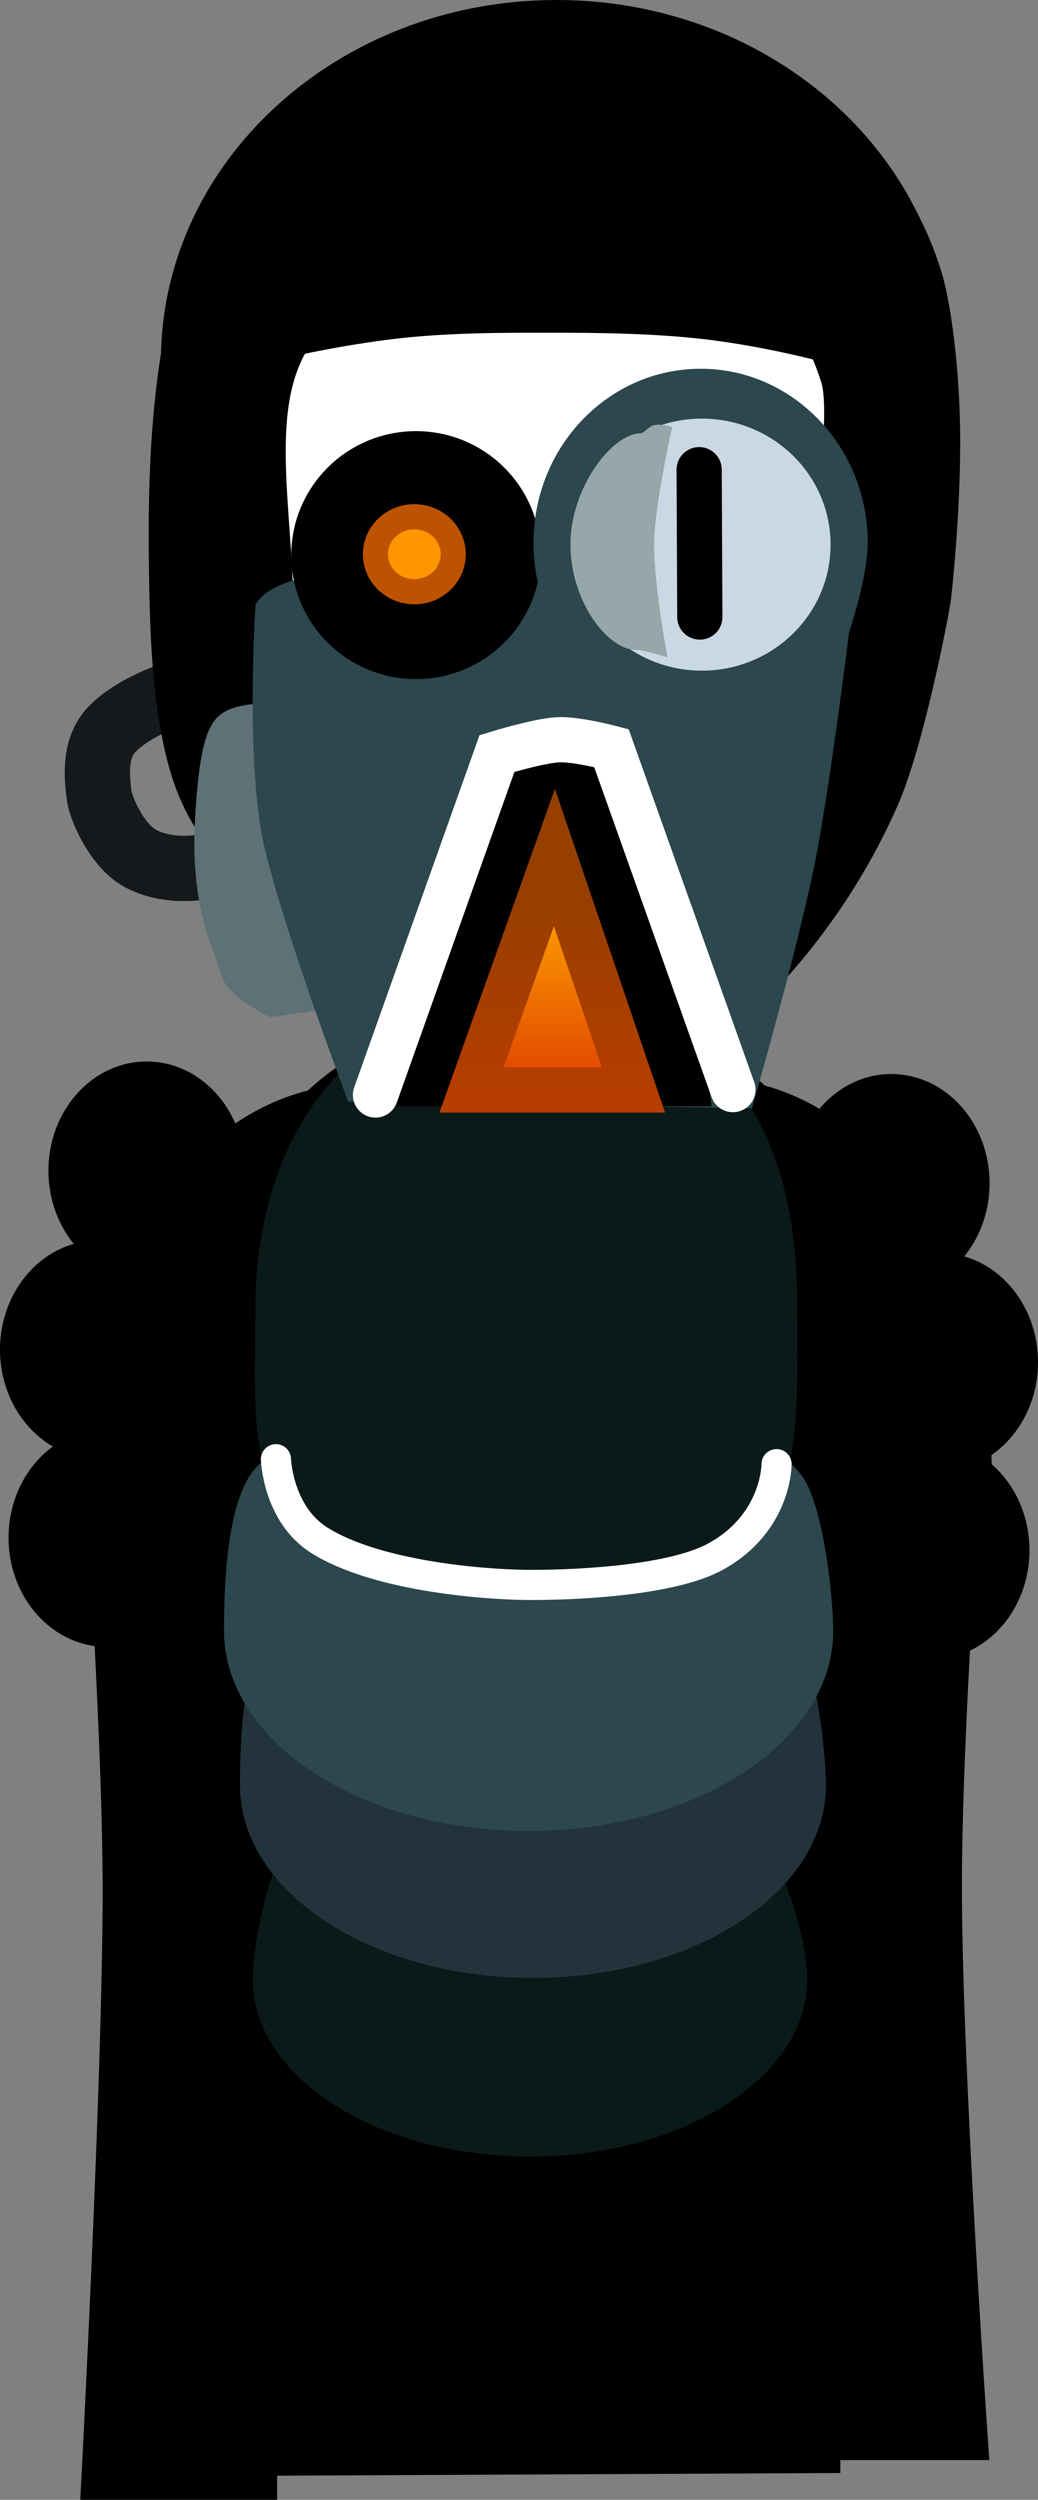 <svg version="1.1" xmlns="http://www.w3.org/2000/svg" xmlns:xlink="http://www.w3.org/1999/xlink" width="103.345" height="248.839" viewBox="0,0,103.345,248.839"><rect x="0" y="0" width="103.345" height="248.839" fill="#808080" stroke="none"/><defs><linearGradient x1="243.335" y1="139.859" x2="243.335" y2="158.501" gradientUnits="userSpaceOnUse" id="color-1"><stop offset="0" stop-color="#ffa200"/><stop offset="1" stop-color="#de4000"/></linearGradient><linearGradient x1="243.335" y1="139.859" x2="243.335" y2="158.501" gradientUnits="userSpaceOnUse" id="color-2"><stop offset="0" stop-color="#973f00"/><stop offset="1" stop-color="#b53d00"/></linearGradient></defs><g transform="translate(-188.327,-49.997)"><g data-paper-data="{&quot;isPaintingLayer&quot;:true}" fill-rule="nonzero" stroke-linejoin="miter" stroke-miterlimit="10" stroke-dasharray="" stroke-dashoffset="0" style="mix-blend-mode: normal"><g><path d="M266.532,293.627v-107.717h18.954c0,0 -2.641,34.273 -2.641,51.772c0,18.365 2.641,55.945 2.641,55.945z" fill="#000000" stroke="#000000" stroke-width="2.5" stroke-linecap="butt"/><path d="M197.635,297.586c0,0 2.161,-40.684 2.161,-59.393c0,-16.49 -2.161,-47.046 -2.161,-47.046h17.033v106.439z" fill="#000000" stroke="#000000" stroke-width="2.5" stroke-linecap="butt"/><path d="M211.238,295.204c0,0 0.03,-90.227 0.601,-115.456c0.101,-4.472 0.738,-8.037 1.781,-10.877c4.838,-13.176 18.415,-17.303 27.758,-17.163c11.654,0.175 26.076,3.324 28.108,20.371c1.961,16.45 1.262,122.842 1.262,122.842z" fill="#000000" stroke="#000000" stroke-width="2.5" stroke-linecap="butt"/><path d="M197.766,206.195c0,0 -3.388,-17.749 5.689,-33.312c9.077,-15.562 21.688,-13.628 21.688,-13.628v46.939c0,0 -4.387,-10.815 -8.829,-15.455c-1.644,-1.717 -3.615,-1.225 -5.643,1.277c-0.749,0.924 -2.395,14.264 -2.395,14.264l-10.51,-0.086z" fill="#000000" stroke="#000000" stroke-width="2.5" stroke-linecap="butt"/><path d="M274.712,205.658c0,0 -1.646,-13.34 -2.395,-14.264c-2.027,-2.502 -3.999,-2.994 -5.643,-1.277c-4.443,4.64 -8.829,15.455 -8.829,15.455v-46.939c0,0 12.612,-1.935 21.688,13.628c9.077,15.562 5.689,33.312 5.689,33.312z" data-paper-data="{&quot;index&quot;:null}" fill="#000000" stroke="#000000" stroke-width="2.5" stroke-linecap="butt"/><path d="M208.746,203.064c0,6.003 -4.38,10.87 -9.784,10.87c-5.403,0 -9.784,-4.867 -9.784,-10.87c0,-6.003 4.38,-10.87 9.784,-10.87c5.403,0 9.784,4.867 9.784,10.87z" fill="#000000" stroke="none" stroke-width="0" stroke-linecap="butt"/><path d="M207.895,184.344c0,6.003 -4.38,10.87 -9.784,10.87c-5.403,0 -9.784,-4.867 -9.784,-10.87c0,-6.003 4.38,-10.87 9.784,-10.87c5.403,0 9.784,4.867 9.784,10.87z" fill="#000000" stroke="none" stroke-width="0" stroke-linecap="butt"/><path d="M212.716,166.53c0,6.003 -4.38,10.87 -9.784,10.87c-5.403,0 -9.784,-4.867 -9.784,-10.87c0,-6.003 4.38,-10.87 9.784,-10.87c5.403,0 9.784,4.867 9.784,10.87z" fill="#000000" stroke="none" stroke-width="0" stroke-linecap="butt"/><path d="M268.69,247.032c0,9.741 -12.355,17.637 -27.596,17.637c-15.241,0 -27.596,-7.896 -27.596,-17.637c0,-3.545 1.636,-12.213 4.452,-14.977c4.922,-4.833 13.449,-2.66 23.144,-2.66c9.308,0 17.285,-1.4 22.283,3.112c3.185,2.876 5.313,10.733 5.313,14.525z" fill="#0a1a19" stroke="none" stroke-width="0" stroke-linecap="butt"/><path d="M270.557,227.717c0,10.586 -13.059,19.167 -29.168,19.167c-16.109,0 -29.168,-8.581 -29.168,-19.167c0,-3.87 0.17,-12.723 3.172,-15.736c5.209,-5.228 15.777,-3.431 25.996,-3.431c11.192,0 21.174,-1.897 26.065,4.182c2.149,2.671 3.103,11.754 3.103,14.985z" fill="#22333c" stroke="none" stroke-width="0" stroke-linecap="butt"/><path d="M281.038,193.444c5.404,0 9.784,4.867 9.784,10.87c0,6.003 -4.38,10.87 -9.784,10.87c-5.403,0 -9.784,-4.867 -9.784,-10.87c0,-6.003 4.38,-10.87 9.784,-10.87z" data-paper-data="{&quot;index&quot;:null}" fill="#000000" stroke="none" stroke-width="0" stroke-linecap="butt"/><path d="M281.889,174.724c5.404,0 9.784,4.867 9.784,10.87c0,6.003 -4.38,10.87 -9.784,10.87c-5.403,0 -9.784,-4.866 -9.784,-10.87c0,-6.003 4.38,-10.87 9.784,-10.87z" data-paper-data="{&quot;index&quot;:null}" fill="#000000" stroke="none" stroke-width="0" stroke-linecap="butt"/><path d="M277.068,156.91c5.404,0 9.784,4.867 9.784,10.87c0,6.003 -4.38,10.87 -9.784,10.87c-5.403,0 -9.784,-4.866 -9.784,-10.87c0,-6.003 4.38,-10.87 9.784,-10.87z" data-paper-data="{&quot;index&quot;:null}" fill="#000000" stroke="none" stroke-width="0" stroke-linecap="butt"/><path d="M271.283,212.33c0,11.006 -13.577,19.928 -30.326,19.928c-16.749,0 -30.326,-8.922 -30.326,-19.928c0,-4.024 0.177,-13.228 3.297,-16.361c5.416,-5.436 16.403,-3.567 27.028,-3.567c11.636,0 22.015,-1.972 27.1,4.348c2.234,2.777 3.226,12.221 3.226,15.58z" fill="#2c474d" stroke="none" stroke-width="0" stroke-linecap="butt"/><path d="M267.687,179.402c0,9.24 0.683,19.85 -5.005,24.776c-4.132,3.579 -13.586,4.619 -21.687,4.619c-10.103,0 -19.432,-2.742 -23.946,-7.896c-4.089,-4.668 -3.291,-13.151 -3.291,-20.733c0,-15.952 8.527,-30.929 27.782,-30.929c19.254,0 26.147,14.21 26.147,30.162z" fill="#0a1a19" stroke="none" stroke-width="0" stroke-linecap="butt"/><path d="M265.644,195.741c0,0 0.035,5.853 -6.08,9.207c-4.674,2.563 -15.145,2.85 -18.833,2.813c-4.618,-0.046 -15.023,-0.937 -20.589,-4.427c-4.168,-2.613 -4.342,-8.085 -4.342,-8.085" fill="none" stroke="#ffffff" stroke-width="3" stroke-linecap="round"/></g><g><path d="M208.743,136.261c0,0 -3.713,0.783 -6.597,-0.907c-2.266,-1.328 -3.832,-5.003 -3.959,-6.243c-0.136,-1.321 -0.645,-4.46 1.244,-6.47c2.461,-2.617 7.5,-4.008 7.5,-4.008" fill="none" stroke="#15191b" stroke-width="6.5" stroke-linecap="round"/><path d="M282.361,85.941c0,19.437 -17.296,35.194 -38.632,35.194c-21.336,0 -38.632,-15.757 -38.632,-35.194c0,-19.437 17.296,-35.194 38.632,-35.194c21.336,0 38.632,15.757 38.632,35.194z" fill="#000000" stroke="#000000" stroke-width="1.5" stroke-linecap="butt"/><path d="M282.297,109.298c0,0.631 -2.617,14.495 -5.259,20.522c-4.206,9.597 -9.83,15.769 -11.645,17.766c-17.039,14.26 -2.255,-8.838 -19.163,-8.838c-18.477,0 -37.04,6.448 -41.084,-15.791c-0.666,-3.66 -1.094,-7.402 -1.217,-14.947c-0.123,-7.545 -0.473,-27.242 5.896,-36.614c7.357,-10.826 22.914,-16.779 34.808,-16.779c15.238,0 31.28,5.181 36.694,22.612c0.908,2.922 1.825,9.488 1.848,16.531c0.025,7.569 -0.879,15.536 -0.879,15.538z" fill="#000000" stroke="#000000" stroke-width="1.5" stroke-linecap="butt"/><path d="M256.31,143.357c0,5.687 -8.104,11.233 -13.339,11.233c-5.234,0 -12.637,-5.78 -12.637,-11.467c0,-0.224 -0.461,-0.797 -0.448,-1.018c0.316,-5.376 8.057,-8.109 13.085,-8.109c5.234,0 13.339,3.674 13.339,9.36z" fill="#ffffff" stroke="#000000" stroke-width="4.5" stroke-linecap="butt"/><path d="M269.853,112.904c0,1.069 -2.083,11.149 -2.98,14.701c-3.591,14.218 -9.954,23.535 -22.918,23.535c-14.167,0 -22.743,-9.571 -25.844,-26.622c-0.51,-2.806 -1.024,-6.845 -1.575,-10.531c-0.122,-0.815 -1.247,-2.281 -1.247,-2.961c0,-10.407 -2.742,-20.887 2.142,-28.073c5.641,-8.301 17.569,-12.865 26.689,-12.865c11.684,0 23.983,3.973 28.134,17.338c1.601,5.154 -2.402,25.444 -2.402,25.479z" fill="#ffffff" stroke="#000000" stroke-width="4.5" stroke-linecap="butt"/><path d="M243.859,149.663c-9.637,0 -21.065,-8.829 -21.065,-13.126c0,-1.624 1.885,-1.412 4.136,-1.897c2.509,-0.54 5.587,-1.677 9.383,-1.669c1.813,0.004 4.802,1.352 6.74,1.352c2.854,0 6.854,-0.451 9.272,0.032c3.273,0.655 5.314,1.963 7.045,3.354c1.307,1.051 2.185,0.876 2.185,2.177c0,0 -8.058,9.776 -17.695,9.776z" fill="#ffffff" stroke="#000000" stroke-width="4.5" stroke-linecap="butt"/><path d="M267.508,105.427c0,5.695 -4.652,10.312 -10.389,10.312c-5.738,0 -10.389,-4.617 -10.389,-10.312c0,-5.695 4.652,-10.312 10.389,-10.312c5.738,0 10.389,4.617 10.389,10.312z" fill="#ffffff" stroke="#000000" stroke-width="4.5" stroke-linecap="butt"/><path d="M219.811,105.368l20.181,-0.082" fill="none" stroke="#000000" stroke-width="4.5" stroke-linecap="round"/><g data-paper-data="{&quot;index&quot;:null}" fill="#000000" stroke="none" stroke-width="4.5" stroke-linecap="butt"><path d="M255.45,95.988c-2.778,-0.05 -8.183,0.674 -8.183,0.674l0.354,-3.411c0,0 5.287,-0.574 7.99,-0.564c2.846,0.01 8.677,0.626 8.677,0.626c0,0 0.597,0.9 0.753,1.327c0.248,0.679 0.592,2.352 0.592,2.352c0,0 -6.918,-0.945 -10.183,-1.003z"/><path d="M270.327,98.484c-0.834,-0.142 -1.428,-0.419 -2.12,-0.76c-0.023,0.005 -0.046,0.009 -0.07,0.013c-0.146,0.02 -0.287,0 -0.415,-0.05l-0.14,-0.053c-0.145,-0.004 -0.388,-0.039 -0.571,-0.214l-0.413,-0.155l0.091,-0.242c-0.031,-0.018 -0.063,-0.036 -0.094,-0.053c-0.76,-0.17 -1.5,-0.334 -2.334,-0.288l-0.445,-0.062c0,0 -0.809,-0.153 -0.657,-0.962c0.102,-0.542 0.498,-0.652 0.749,-0.667c-0.048,-0.046 -0.097,-0.092 -0.145,-0.139c0,0 -0.589,-0.576 -0.013,-1.165c0.576,-0.589 1.165,-0.013 1.165,-0.013c0.831,0.816 1.702,1.424 2.718,1.99l0.021,0.03l0.008,-0.012l0.475,0.319l0.309,0.003c0.767,0.373 1.296,0.734 2.138,0.851c0,0 0.814,0.128 0.686,0.942c-0.128,0.814 -0.942,0.686 -0.942,0.686z"/></g><path d="M234.561,106.584c0,2.256 -2.15,4.085 -4.801,4.085c-2.652,0 -4.801,-1.829 -4.801,-4.085c0,-0.647 -0.392,-0.86 -0.096,-1.046c0.736,-0.464 2.847,0.006 4.739,0.006c1.676,0 3.612,-0.263 4.517,-0.051c0.527,0.123 0.443,0.261 0.443,1.091z" fill="#000000" stroke="#000000" stroke-width="4.5" stroke-linecap="butt"/><path d="M244.184,127.627c0,3.053 -1.213,5.528 -2.709,5.528c-1.496,0 -2.709,-2.475 -2.709,-5.528c0,-0.686 0.134,-1.709 0.246,-2.315c0.386,-2.091 1.303,-3.213 2.463,-3.213c1.496,0 2.709,2.475 2.709,5.528z" fill="#ffffff" stroke="#000000" stroke-width="4.5" stroke-linecap="butt"/><path d="M241.842,136.626l-0.152,-15.941c0,0 1.212,-0.312 1.798,0.28c0.559,0.565 1.786,3.268 1.786,3.268l-0.868,12.614z" fill="#ffffff" stroke="none" stroke-width="4.5" stroke-linecap="butt"/><path d="M266.79,105.423l-20.016,-0.165" fill="none" stroke="#000000" stroke-width="4.5" stroke-linecap="round"/><path d="M243.476,141.581c0,0 -2.49,-2.077 -2.49,-2.264c-0.009,-2.87 -0.3,-25.365 -0.379,-27.306c-0.086,-2.119 -0.62,-6.913 -0.62,-6.913" fill="none" stroke="#000000" stroke-width="4.5" stroke-linecap="round"/><path d="M244.303,141.009c0,0 1.958,-27.087 2.015,-29.053c0.066,-2.28 0.395,-7.329 0.395,-7.329l15.654,2.602" fill="none" stroke="#000000" stroke-width="4.5" stroke-linecap="round"/><path d="M210.428,147.188c-0.48,-1.981 -3.161,-6.273 -2.701,-15.308c0.46,-9.035 1.647,-10.274 3.101,-11.105c1.454,-0.831 5.162,-0.874 5.162,-0.874l3.819,30.69c0,0 -4.456,0.667 -4.573,0.638c-0.117,-0.029 -4.328,-2.059 -4.808,-4.041z" fill="#5d7176" stroke="none" stroke-width="4.5" stroke-linecap="butt"/><path d="M261.776,106.603c0,2.256 -2.15,4.085 -4.801,4.085c-2.652,0 -4.801,-1.829 -4.801,-4.085c0,-0.647 -0.392,-0.86 -0.096,-1.046c0.736,-0.464 2.847,0.006 4.739,0.006c1.676,0 3.612,-0.263 4.517,-0.051c0.527,0.123 0.443,0.261 0.443,1.091z" fill="#000000" stroke="#000000" stroke-width="4.5" stroke-linecap="butt"/><path d="M223.08,135.635l18.37,4.095" fill="none" stroke="#000000" stroke-width="4.5" stroke-linecap="round"/><path d="M245.077,139.6l16.031,-0.442" fill="none" stroke="#000000" stroke-width="4.5" stroke-linecap="round"/><path d="M222.993,159.655c0,0 -6.232,-16.506 -8.3,-25.171c-1.992,-8.347 -0.926,-24.252 -0.926,-24.252c0,0 0.965,-3.136 10.517,-3.4c10.274,-0.284 49.12,1.752 49.12,1.752c0,0 -2.191,18.431 -3.914,27.155c-1.681,8.514 -6.3,24.574 -6.3,24.574z" fill="#2c474d" stroke="none" stroke-width="4.5" stroke-linecap="butt"/><path d="M239.908,105.254c0,5.573 -4.552,10.091 -10.166,10.091c-5.615,0 -10.166,-4.518 -10.166,-10.091c0,-5.573 4.552,-10.091 10.166,-10.091c5.615,0 10.166,4.518 10.166,10.091z" fill="#000000" stroke="#000000" stroke-width="4.5" stroke-linecap="butt"/><path d="M234.627,106.142c0,2.256 -2.15,4.085 -4.801,4.085c-2.652,0 -4.801,-1.829 -4.801,-4.085c0,-0.647 -0.392,-0.86 -0.096,-1.046c0.736,-0.464 2.847,0.006 4.739,0.006c1.676,0 3.612,-0.263 4.517,-0.051c0.527,0.123 0.443,0.261 0.443,1.091z" fill="#000000" stroke="#000000" stroke-width="4.5" stroke-linecap="butt"/><path d="M219.888,104.599l20.016,0.165" fill="none" stroke="#000000" stroke-width="4.5" stroke-linecap="round"/><path d="M274.722,104.036c0,4.733 -3.798,15.941 -6.75,19.069c-3.019,3.199 -5.243,-1.737 -9.889,-1.737c-9.19,0 -16.639,-7.76 -16.639,-17.332c0,-9.572 7.45,-17.332 16.639,-17.332c9.19,0 16.639,7.76 16.639,17.332z" fill="#2c474d" stroke="none" stroke-width="4.5" stroke-linecap="butt"/><path d="M271.021,104.211c0,6.928 -5.736,12.545 -12.811,12.545c-7.076,0 -12.811,-5.616 -12.811,-12.545c0,-6.928 5.736,-12.544 12.811,-12.544c7.076,0 12.811,5.616 12.811,12.544z" fill="#cad8e3" stroke="none" stroke-width="4.5" stroke-linecap="butt"/><path d="M253.449,104.19c0,4.202 1.333,11.23 1.333,11.23c0,0 -2.426,-0.733 -3.145,-0.733c-2.821,0 -6.519,-4.855 -6.519,-10.496c0,-5.641 4.169,-11.061 6.99,-11.061c0.315,0 0.853,-0.724 1.309,-0.811c0.94,-0.18 1.833,0.203 1.833,0.203c0,0 -1.801,7.958 -1.801,11.67z" fill="#96a6a9" stroke="none" stroke-width="4.5" stroke-linecap="butt"/><path d="M258.002,111.418l-0.066,-14.667" fill="none" stroke="#000000" stroke-width="4.5" stroke-linecap="round"/><path d="M227.496,160.122c0,0 2.726,-8.66 5.486,-18.069c2.49,-8.488 4.603,-17.819 11.903,-17.819c5.291,0 7.701,13.686 9.808,19.253c4.021,10.626 4.475,16.635 4.475,16.635z" fill="#000000" stroke="none" stroke-width="4.5" stroke-linecap="butt"/><path d="M213.281,84.141v-16.042h58.603v16.042c0,0 -5.557,-1.614 -12.216,-2.494c-5.643,-0.746 -12.077,-0.78 -16.594,-0.78c-4.212,0 -10.397,-0.035 -16.041,0.665c-7.332,0.909 -13.752,2.609 -13.752,2.609z" fill="#000000" stroke="#000000" stroke-width="4.5" stroke-linecap="butt"/><path d="M233.45,105.167c0,2.062 -1.733,3.733 -3.871,3.733c-2.138,0 -3.871,-1.671 -3.871,-3.733c0,-2.062 1.733,-3.733 3.871,-3.733c2.138,0 3.871,1.671 3.871,3.733z" fill="#ff9500" stroke="#bd5300" stroke-width="2.5" stroke-linecap="butt"/><path d="M235.266,158.501l8.262,-23.142l7.875,23.142z" fill="url(#color-1)" stroke="url(#color-2)" stroke-width="4.5" stroke-linecap="butt"/><path d="M225.711,158.996l12.095,-33.993c0,0 4.134,-1.276 6.122,-1.37c1.789,-0.084 5.272,0.833 5.272,0.833l12.095,33.993" fill="none" stroke="#ffffff" stroke-width="4.5" stroke-linecap="round"/></g></g></g></svg>